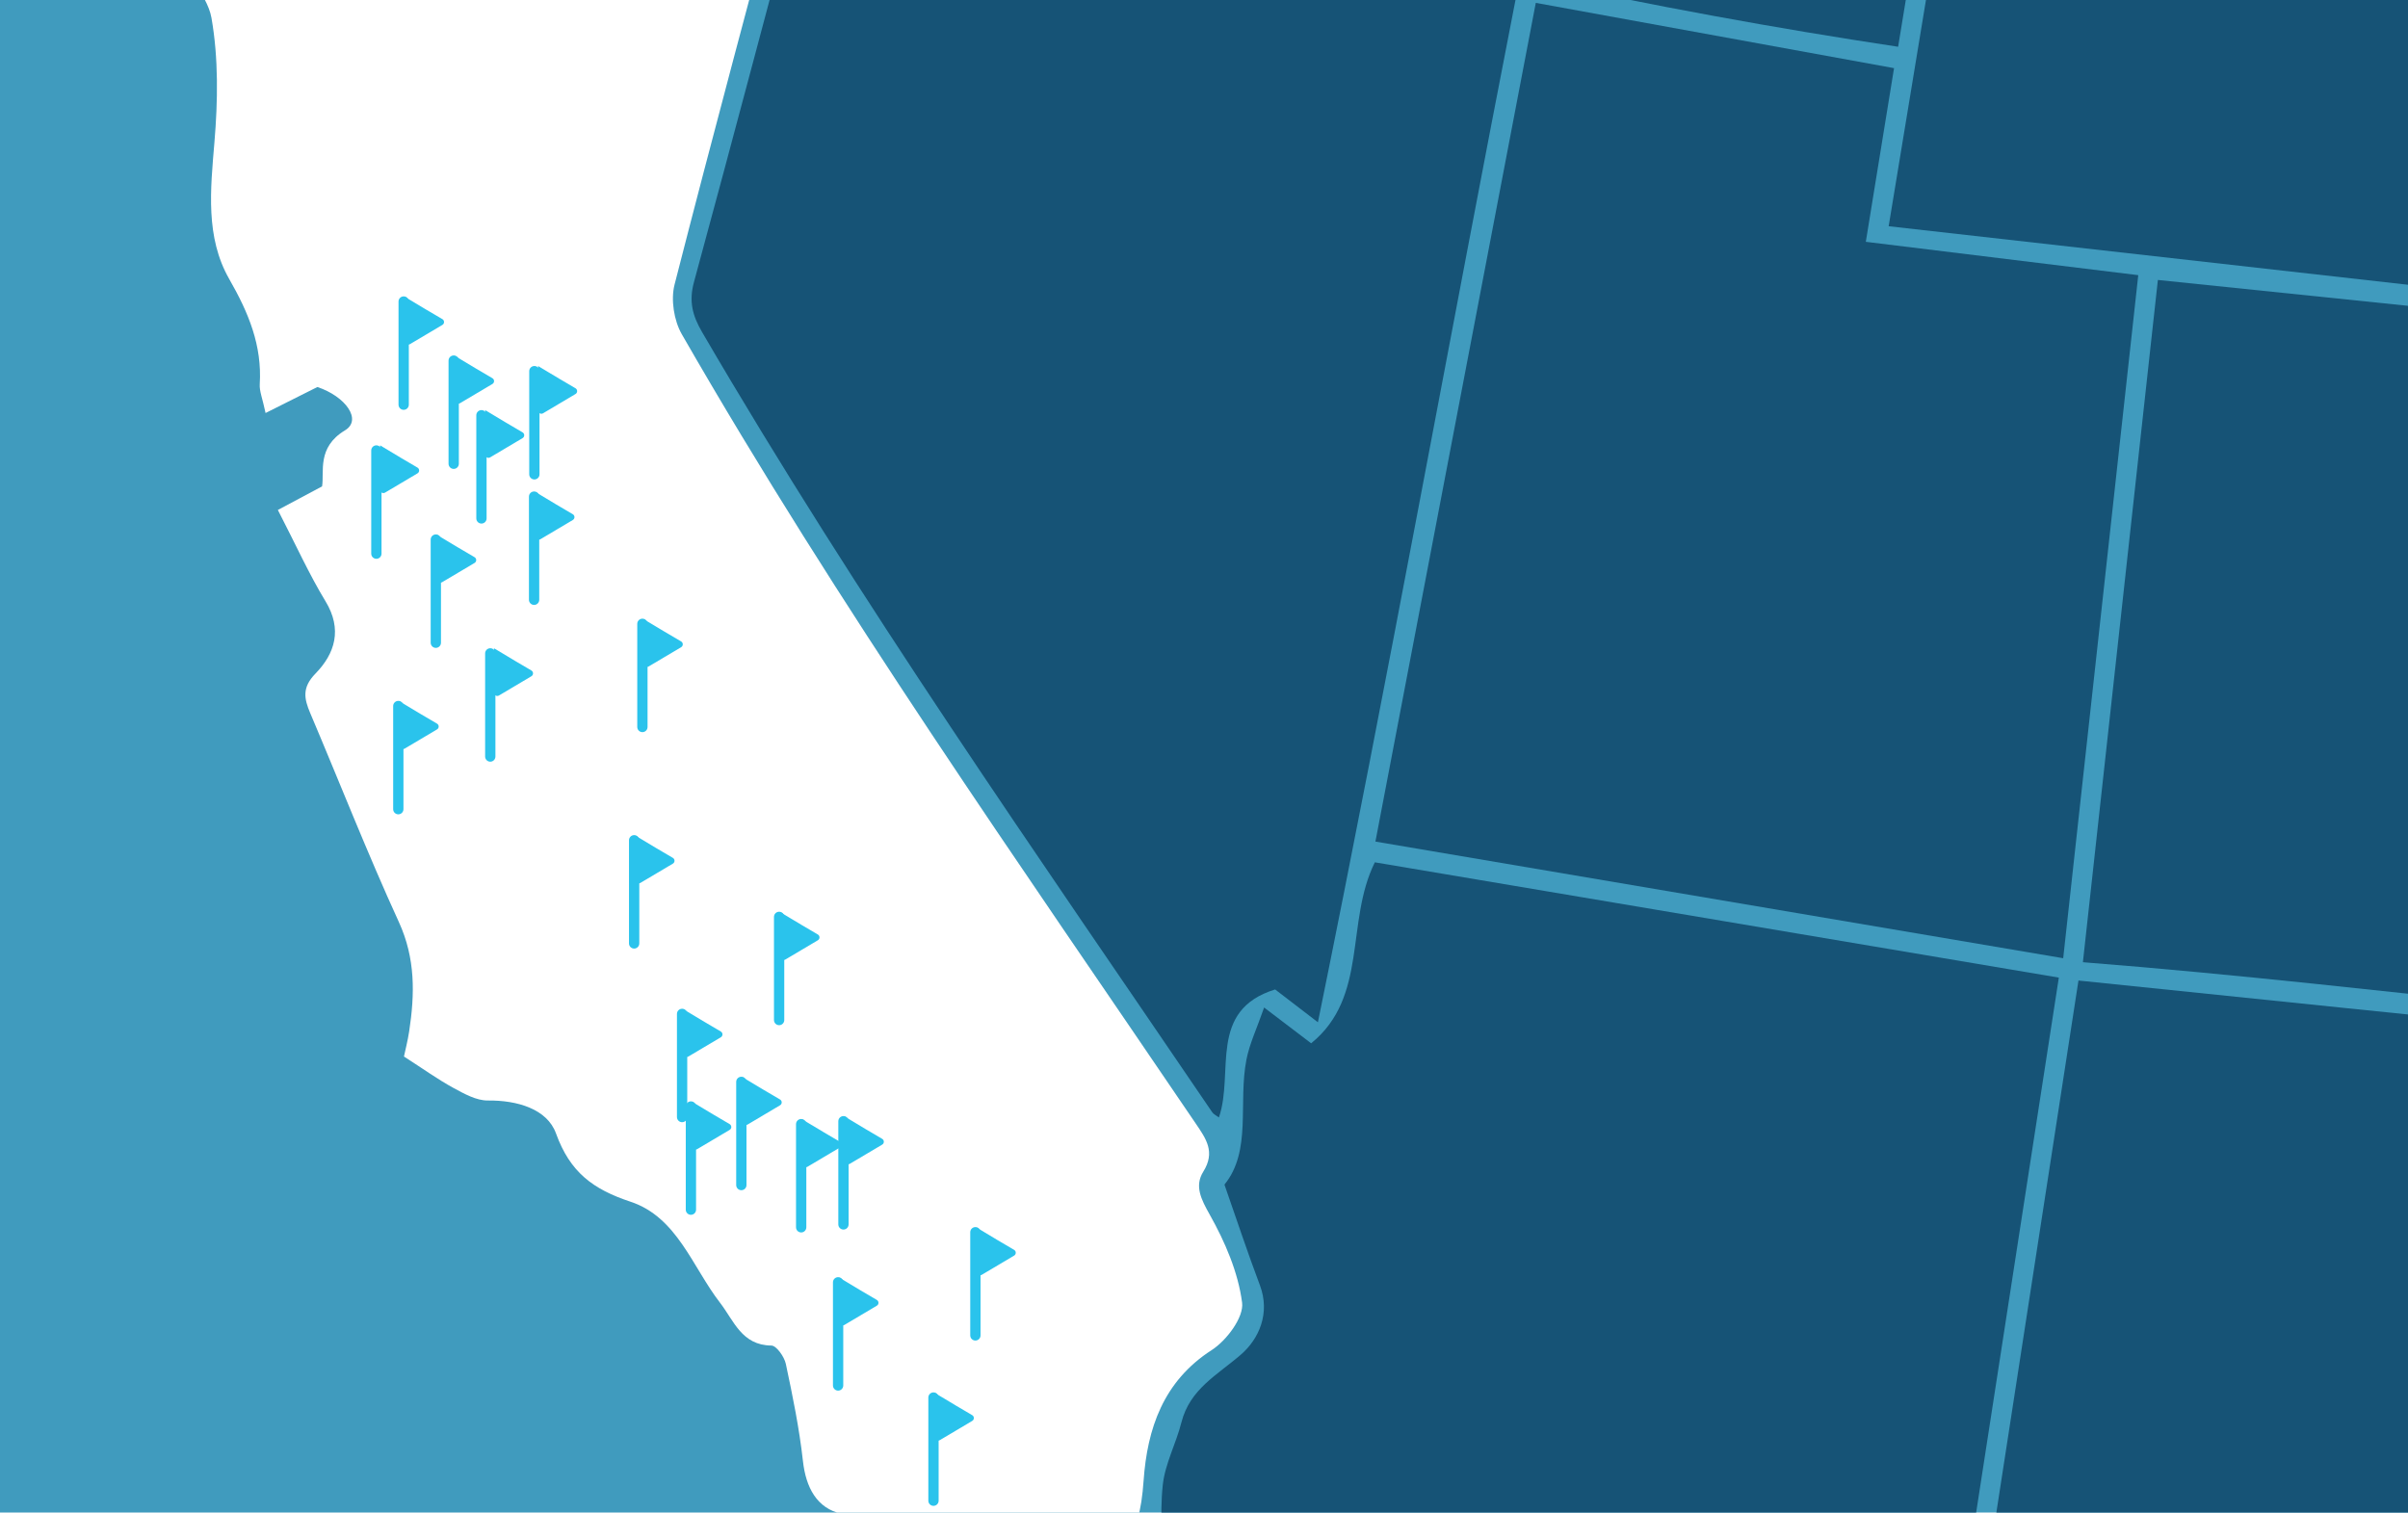 <?xml version="1.0" encoding="UTF-8" standalone="no"?>
<svg width="546px" height="343px" viewBox="0 0 546 343" version="1.1" xmlns="http://www.w3.org/2000/svg" xmlns:xlink="http://www.w3.org/1999/xlink">
    <!-- Generator: Sketch 41.2 (35397) - http://www.bohemiancoding.com/sketch -->
    <title>Artboard 3</title>
    <desc>Created with Sketch.</desc>
    <defs></defs>
    <g id="Visual_Design" stroke="none" stroke-width="1" fill="none" fill-rule="evenodd">
        <rect id="Rectangle-20" fill="#409BBE" x="-13" y="-408" width="1591" height="1196"></rect>
        <g id="Artboard-2" transform="translate(-13, -408)">
            <g id="Page-1" transform="translate(55, 83)">
                <path d="M700.92,587.831 C700.92,607.801 700.972,627.131 700.891,646.461 C700.865,653.491 700.71,660.533 700.246,667.547 C699.98,671.586 701.646,672.664 705.357,673.723 C713.618,676.08 721.571,679.496 729.731,682.243 C736.287,684.451 742.983,686.247 749.578,688.341 C752.508,689.273 756.219,689.705 758.05,691.741 C762.655,696.865 767.905,697.625 774.25,696.936 C780.181,696.29 786.384,695.638 791.411,700.375 C792.03,700.956 793.226,701.235 794.114,701.167 C810.613,699.93 827.112,698.69 843.598,697.29 C851.1,696.654 857.809,696.306 864.514,702.031 C869.933,706.655 877.746,708.467 887.164,712.733 C888.282,726.972 890.133,743.701 890.671,760.475 C890.92,768.18 892.596,774.23 897.817,780.026 C909.743,793.264 916.649,816.672 903.148,836.099 C899.761,840.973 900.63,848.821 899.492,855.608 C894.77,857.881 888.989,860.663 881.687,864.177 C880.034,860.634 878.184,856.666 876.064,852.12 C872.71,854.023 868.841,856.221 865.091,858.352 C868.325,869.145 864.9,878.655 855.083,884.783 C847.312,889.634 839.407,894.806 830.839,897.667 C825.115,899.576 818.125,897.742 811.705,897.45 C809.838,897.365 807.987,896.81 804.309,896.141 C807.485,902.109 809.974,906.788 812.972,912.419 C809.031,913.292 804.828,913.698 801.055,915.195 C796.382,917.046 788.951,916.218 790.4,925.456 C790.633,926.946 784.919,929.371 780.829,932.122 C780.531,938.051 779.212,945.013 771.078,948.916 C768.939,949.942 768.579,954.686 767.487,957.507 C768.501,958.218 768.858,958.683 769.24,958.706 C781.315,959.423 781.251,959.391 776.691,971.132 C776.082,972.704 775.926,974.996 776.623,976.441 C781.332,986.224 781.734,996.45 780.392,1007.233 C768.109,1004.691 755.557,1003.268 743.835,999.352 C730.687,994.959 720.741,985.913 715.426,972.363 C710.15,958.91 704.864,945.409 698.519,932.453 C695.975,927.264 690.631,923.433 686.479,919.059 C681.482,913.795 676.118,908.873 677.551,900.352 C677.833,898.67 675.749,896.651 674.945,894.706 C673.367,890.887 671.996,886.978 670.392,883.169 C669.423,880.876 668.684,878.133 666.96,876.571 C658.712,869.096 651.186,859.686 641.458,855.273 C629.547,849.873 615.764,846.831 602.671,846.396 C592.038,846.042 590.46,850.153 588.92,861.738 C587.417,873.061 578.991,877.555 569.79,871.44 C562.352,866.498 554.889,861.323 548.53,855.127 C544.291,850.997 541.643,845.061 538.879,839.632 C535.544,833.086 532.776,826.248 529.886,819.481 C528.132,815.377 526.625,811.168 524.992,807.012 C524.311,805.278 524.065,802.573 522.827,801.989 C510.207,796.008 504.503,783.455 495.552,774.009 C489.702,767.839 482.718,762.751 474.503,755.682 C516.397,758.533 556.655,761.271 598.05,764.086 C602.211,705.086 606.343,646.529 610.482,587.831 L700.92,587.831 Z" id="Fill-1" fill="#165376"></path>
                <path d="M49.597,564.589 C49.914,563.073 50.455,560.998 50.776,558.891 C52.066,550.452 52.218,542.35 48.453,534.119 C41.31,518.52 35.049,502.518 28.343,486.715 C26.937,483.396 26.451,480.912 29.536,477.743 C33.963,473.197 35.674,467.706 31.805,461.345 C28.081,455.221 25.122,448.627 21.003,440.645 C23.43,439.35 26.674,437.619 31.03,435.294 C31.568,431.998 29.805,426.456 36.222,422.592 C40.179,420.211 36.358,414.899 29.967,412.763 C25.488,415.01 22.231,416.643 18.216,418.659 C17.509,415.308 16.799,413.695 16.897,412.133 C17.444,403.323 14.356,395.917 9.997,388.315 C4.539,378.792 5.726,367.966 6.623,357.238 C7.404,347.899 7.56,338.229 5.952,329.063 C4.915,323.143 -1.576,318.464 0.359,311.223 C1.146,308.265 1.48,305.025 2.942,302.43 C8.406,292.731 14.524,283.393 19.8,273.593 C21.479,270.473 22.179,266.242 21.771,262.699 C20.967,255.754 21.084,255.211 28.214,257.027 C56.033,264.115 83.833,271.275 111.639,278.412 C120.477,280.682 129.315,282.961 138.434,285.309 C129.101,320.445 119.806,354.939 110.949,389.546 C110.074,392.972 110.816,397.699 112.595,400.794 C148.102,462.615 189.137,520.835 229.103,579.75 C231.472,583.244 233.634,586.215 230.837,590.702 C228.805,593.959 230.341,596.959 232.311,600.466 C235.766,606.61 238.744,613.516 239.639,620.4 C240.07,623.712 236.126,628.982 232.749,631.157 C221.733,638.249 218.136,649.016 217.306,660.761 C216.334,674.525 212.62,679.367 198.704,677.581 C181.968,675.431 165.391,671.853 148.873,668.294 C143.198,667.07 140.726,662.3 140.061,656.322 C139.238,648.919 137.734,641.574 136.179,634.278 C135.835,632.671 134.049,630.144 132.909,630.135 C126.171,630.066 124.427,624.527 121.264,620.429 C114.987,612.302 111.535,601.015 100.974,597.518 C92.46,594.699 87.245,590.829 84.073,582.039 C82.063,576.47 75.251,574.493 68.63,574.564 C66.021,574.593 63.241,573.032 60.803,571.707 C57.3,569.798 54.037,567.443 49.597,564.589" id="Fill-3" fill="#FFFFFF"></path>
                <path d="M429.281,547.357 C470.064,551.555 509.907,555.695 549.759,559.738 C566.582,561.446 583.409,563.15 600.264,564.414 C605.019,564.768 606.597,566.336 606.308,570.979 C604.75,596.352 603.512,621.747 601.859,647.113 C599.619,681.425 597.111,715.717 594.7,750.016 C594.499,752.877 594.165,755.728 593.825,759.313 C553.402,756.504 513.455,753.731 473.166,750.932 C472.355,752.831 471.529,754.763 470.479,757.225 C453.406,756.014 436.139,754.786 418.525,753.533 C417.87,757.043 417.31,760.053 416.551,764.118 C409.82,763.469 403.264,762.839 396.137,762.151 C407.198,690.458 418.169,619.367 429.281,547.357" id="Fill-7" fill="#165376"></path>
                <path d="M391.616,761.616 C369.374,759.161 348.072,756.258 326.673,754.68 C316.173,753.904 307.98,749.618 299.765,743.812 C275.478,726.638 251.019,709.705 226.447,692.943 C222.523,690.268 221.119,687.436 221.366,682.835 C221.735,675.825 220.912,668.72 221.651,661.768 C222.163,656.94 224.671,652.355 225.88,647.559 C227.792,639.971 234.073,636.782 239.388,632.168 C243.423,628.668 246.09,622.833 243.669,616.436 C240.914,609.149 238.477,601.746 235.638,593.638 C241.874,585.969 238.707,575.133 240.62,565.304 C241.329,561.661 242.992,558.206 244.632,553.478 C249.091,556.868 251.901,559.005 255.297,561.59 C268.293,551.033 263.001,534.145 269.735,520.55 C320.911,529.177 372.622,537.892 424.828,546.695 C413.741,618.449 402.755,689.531 391.616,761.616" id="Fill-9" fill="#165376"></path>
                <path d="M143.381,286.477 C195.957,299.079 248.432,311.658 301.737,324.432 C286.635,401.719 272.748,478.746 256.829,556.825 C252.357,553.39 249.719,551.367 247.129,549.38 C231.8,554.13 237.887,568.219 234.383,578.408 C233.793,577.96 233.184,577.697 232.87,577.233 C193.254,518.955 152.74,461.267 117.195,400.313 C114.991,396.537 114.168,393.316 115.364,388.926 C124.373,355.818 133.101,322.63 141.945,289.478 C142.185,288.581 142.752,287.773 143.381,286.477" id="Fill-11" fill="#165376"></path>
                <path d="M430.286,543.203 C436.026,490.984 441.619,440.063 447.287,388.487 C513.883,395.374 580.259,402.235 647.464,409.184 C644.693,459.633 641.912,510.324 639.073,562.085 C569.026,559.241 500.447,548.714 430.286,543.203" id="Fill-13" fill="#165376"></path>
                <path d="M588.989,399.156 C521.259,391.522 454.167,383.96 386.243,376.303 C394.711,324.928 403.03,274.472 411.505,223.054 C474.915,230.461 537.716,237.796 601.674,245.268 C597.454,296.464 593.267,347.235 588.989,399.156" id="Fill-15" fill="#165376"></path>
                <path d="M269.869,515.847 C282.065,452.049 294.082,389.199 306.231,325.65 C333.36,330.592 360.029,335.453 387.463,340.454 C385.314,353.682 383.243,366.42 381.062,379.837 C401.748,382.37 421.76,384.818 442.839,387.4 C437.151,439.168 431.512,490.478 425.818,542.298 C373.728,533.463 322.205,524.725 269.869,515.847" id="Fill-19" fill="#165376"></path>
                <path d="M319.423,188.958 C324.692,186.584 329.197,184.555 335.258,181.827 C335.258,187.909 335.254,192.601 335.261,197.29 C335.264,198.465 334.891,199.89 335.41,200.777 C339.856,208.339 344.925,215.574 348.824,223.399 C350.622,227.01 350.224,231.718 351.011,237.248 C360.565,239.495 371.441,240.833 382.642,236.953 C389.849,234.456 397.251,233.485 404.148,239.407 C398.937,271.212 393.709,303.121 388.388,335.605 C332.331,327.153 277.399,315.149 222.273,299.92 C242.609,212.892 262.906,126.016 283.31,38.693 C288.635,39.862 293.973,41.034 299.589,42.268 C298.98,54.185 298.127,65.741 297.888,77.307 C297.726,85.227 298.037,93.208 298.938,101.069 C299.252,103.816 301.987,106.277 303.578,108.895 C307.173,114.811 310.637,120.811 314.351,126.649 C316.986,130.793 319.096,136.3 322.952,138.384 C328.731,141.508 327.868,144.255 325.506,148.587 C318.694,161.098 316.701,174.385 319.423,188.958" id="Fill-23" fill="#165376"></path>
                <g id="Group-5" transform="translate(66, 418)" fill="#2AC3EC">
                    <path d="M1.167,25.73 C0.522,25.73 0,25.207 0,24.561 L0,1.169 C0,0.523 0.522,0 1.167,0 C1.812,0 2.333,0.523 2.333,1.169 L2.333,24.561 C2.333,25.207 1.812,25.73 1.167,25.73" id="Fill-95"></path>
                    <path d="M2,5.699 L2,0 L6.754,2.851 L10.491,5.049 C10.987,5.341 10.987,6.059 10.494,6.351 L6.796,8.546 L3.138,10.719 C2.635,11.017 2,10.657 2,10.069 L2,5.699 Z" id="Fill-97"></path>
                </g>
                <g id="Group-5-Copy" transform="translate(78, 408)" fill="#2AC3EC">
                    <path d="M1.167,25.73 C0.522,25.73 0,25.207 0,24.561 L0,1.169 C0,0.523 0.522,0 1.167,0 C1.812,0 2.333,0.523 2.333,1.169 L2.333,24.561 C2.333,25.207 1.812,25.73 1.167,25.73" id="Fill-95"></path>
                    <path d="M2,5.699 L2,0 L6.754,2.851 L10.491,5.049 C10.987,5.341 10.987,6.059 10.494,6.351 L6.796,8.546 L3.138,10.719 C2.635,11.017 2,10.657 2,10.069 L2,5.699 Z" id="Fill-97"></path>
                </g>
                <g id="Group-5-Copy-2" transform="translate(68, 472)" fill="#2AC3EC">
                    <path d="M1.167,25.73 C0.522,25.73 0,25.207 0,24.561 L0,1.169 C0,0.523 0.522,0 1.167,0 C1.812,0 2.333,0.523 2.333,1.169 L2.333,24.561 C2.333,25.207 1.812,25.73 1.167,25.73" id="Fill-95"></path>
                    <path d="M2,5.699 L2,0 L6.754,2.851 L10.491,5.049 C10.987,5.341 10.987,6.059 10.494,6.351 L6.796,8.546 L3.138,10.719 C2.635,11.017 2,10.657 2,10.069 L2,5.699 Z" id="Fill-97"></path>
                </g>
                <path d="M49.53,417.939 C48.885,417.939 48.363,417.417 48.363,416.771 L48.363,393.379 C48.363,392.732 48.885,392.21 49.53,392.21 C50.175,392.21 50.697,392.732 50.697,393.379 L50.697,416.771 C50.697,417.417 50.175,417.939 49.53,417.939" id="Fill-99" fill="#2AC3EC"></path>
                <path d="M49.822,398.023 L49.822,392.325 L54.576,395.176 L58.313,397.374 C58.808,397.666 58.808,398.384 58.316,398.676 L54.618,400.871 L50.959,403.043 C50.457,403.342 49.822,402.982 49.822,402.394 L49.822,398.023 Z" id="Fill-101" fill="#2AC3EC"></path>
                <path d="M43.341,451.72 C42.696,451.72 42.175,451.197 42.175,450.551 L42.175,427.159 C42.175,426.513 42.696,425.99 43.341,425.99 C43.986,425.99 44.508,426.513 44.508,427.159 L44.508,450.551 C44.508,451.197 43.986,451.72 43.341,451.72" id="Fill-103" fill="#2AC3EC"></path>
                <path d="M44.175,431.689 L44.175,425.99 L48.929,428.841 L52.666,431.039 C53.161,431.332 53.161,432.049 52.669,432.342 L48.971,434.537 L45.312,436.709 C44.81,437.008 44.175,436.647 44.175,436.059 L44.175,431.689 Z" id="Fill-105" fill="#2AC3EC"></path>
                <path d="M56.822,471.922 C56.177,471.922 55.655,471.399 55.655,470.753 L55.655,447.361 C55.655,446.715 56.177,446.192 56.822,446.192 C57.467,446.192 57.988,446.715 57.988,447.361 L57.988,470.753 C57.988,471.399 57.467,471.922 56.822,471.922" id="Fill-107" fill="#2AC3EC"></path>
                <path d="M57.113,452.006 L57.113,446.307 L61.868,449.158 L65.604,451.356 C66.1,451.649 66.1,452.366 65.608,452.658 L61.91,454.853 L58.251,457.026 C57.749,457.325 57.113,456.964 57.113,456.376 L57.113,452.006 Z" id="Fill-109" fill="#2AC3EC"></path>
                <path d="M79.102,462.181 C78.458,462.181 77.936,461.658 77.936,461.012 L77.936,437.62 C77.936,436.974 78.458,436.451 79.102,436.451 C79.747,436.451 80.269,436.974 80.269,437.62 L80.269,461.012 C80.269,461.658 79.747,462.181 79.102,462.181" id="Fill-111" fill="#2AC3EC"></path>
                <path d="M79.394,442.265 L79.394,436.566 L84.148,439.417 L87.885,441.615 C88.381,441.907 88.381,442.625 87.888,442.917 L84.191,445.112 L80.532,447.285 C80.029,447.583 79.394,447.223 79.394,446.635 L79.394,442.265 Z" id="Fill-113" fill="#2AC3EC"></path>
                <path d="M48.315,509.669 C47.67,509.669 47.148,509.146 47.148,508.5 L47.148,485.108 C47.148,484.462 47.67,483.939 48.315,483.939 C48.96,483.939 49.481,484.462 49.481,485.108 L49.481,508.5 C49.481,509.146 48.96,509.669 48.315,509.669" id="Fill-119" fill="#2AC3EC"></path>
                <path d="M48.606,489.753 L48.606,484.054 L53.361,486.905 L57.097,489.104 C57.593,489.396 57.593,490.113 57.1,490.406 L53.403,492.601 L49.744,494.773 C49.241,495.072 48.606,494.711 48.606,494.124 L48.606,489.753 Z" id="Fill-121" fill="#2AC3EC"></path>
                <path d="M60.873,431.334 C60.228,431.334 59.706,430.811 59.706,430.165 L59.706,406.773 C59.706,406.127 60.228,405.604 60.873,405.604 C61.518,405.604 62.04,406.127 62.04,406.773 L62.04,430.165 C62.04,430.811 61.518,431.334 60.873,431.334" id="Fill-123" fill="#2AC3EC"></path>
                <path d="M61.164,411.417 L61.164,405.719 L65.919,408.57 L69.655,410.768 C70.151,411.06 70.151,411.778 69.659,412.07 L65.961,414.265 L62.302,416.437 C61.8,416.736 61.164,416.376 61.164,415.788 L61.164,411.417 Z" id="Fill-125" fill="#2AC3EC"></path>
                <path d="M101.788,540.111 C101.143,540.111 100.622,539.588 100.622,538.942 L100.622,515.55 C100.622,514.904 101.143,514.381 101.788,514.381 C102.433,514.381 102.955,514.904 102.955,515.55 L102.955,538.942 C102.955,539.588 102.433,540.111 101.788,540.111" id="Fill-127" fill="#2AC3EC"></path>
                <path d="M102.08,520.194 L102.08,514.496 L106.834,517.347 L110.571,519.545 C111.067,519.837 111.067,520.555 110.574,520.847 L106.876,523.042 L103.217,525.214 C102.715,525.513 102.08,525.153 102.08,524.565 L102.08,520.194 Z" id="Fill-129" fill="#2AC3EC"></path>
                <path d="M126.095,594.905 C125.45,594.905 124.928,594.382 124.928,593.736 L124.928,570.344 C124.928,569.698 125.45,569.175 126.095,569.175 C126.74,569.175 127.262,569.698 127.262,570.344 L127.262,593.736 C127.262,594.382 126.74,594.905 126.095,594.905" id="Fill-135" fill="#2AC3EC"></path>
                <path d="M126.386,574.989 L126.386,569.29 L131.14,572.141 L134.877,574.339 C135.373,574.631 135.373,575.349 134.88,575.641 L131.183,577.836 L127.524,580.009 C127.021,580.307 126.386,579.947 126.386,579.359 L126.386,574.989 Z" id="Fill-137" fill="#2AC3EC"></path>
                <path d="M179.163,628.999 C178.518,628.999 177.997,628.476 177.997,627.83 L177.997,604.438 C177.997,603.792 178.518,603.269 179.163,603.269 C179.808,603.269 180.33,603.792 180.33,604.438 L180.33,627.83 C180.33,628.476 179.808,628.999 179.163,628.999" id="Fill-139" fill="#2AC3EC"></path>
                <path d="M179.455,609.083 L179.455,603.384 L184.209,606.235 L187.946,608.433 C188.442,608.726 188.442,609.443 187.949,609.736 L184.251,611.931 L180.592,614.103 C180.09,614.402 179.455,614.041 179.455,613.453 L179.455,609.083 Z" id="Fill-141" fill="#2AC3EC"></path>
                <path d="M148.035,640.356 C147.39,640.356 146.868,639.833 146.868,639.187 L146.868,615.795 C146.868,615.149 147.39,614.626 148.035,614.626 C148.68,614.626 149.202,615.149 149.202,615.795 L149.202,639.187 C149.202,639.833 148.68,640.356 148.035,640.356" id="Fill-143" fill="#2AC3EC"></path>
                <path d="M148.327,620.44 L148.327,614.741 L153.081,617.592 L156.818,619.79 C157.313,620.082 157.313,620.8 156.821,621.092 L153.123,623.287 L149.464,625.46 C148.962,625.758 148.327,625.398 148.327,624.81 L148.327,620.44 Z" id="Fill-145" fill="#2AC3EC"></path>
                <g id="Group-6" transform="translate(168, 640)" fill="#2AC3EC">
                    <path d="M1.662,26.486 C1.017,26.486 0.495,25.963 0.495,25.317 L0.495,1.925 C0.495,1.278 1.017,0.756 1.662,0.756 C2.307,0.756 2.828,1.278 2.828,1.925 L2.828,25.317 C2.828,25.963 2.307,26.486 1.662,26.486" id="Fill-147"></path>
                    <path d="M1.953,6.569 L1.953,0.87 L6.708,3.721 L10.444,5.92 C10.94,6.212 10.94,6.929 10.448,7.222 L6.75,9.417 L3.091,11.589 C2.589,11.888 1.953,11.527 1.953,10.939 L1.953,6.569 Z" id="Fill-149"></path>
                </g>
                <g id="Group-6-Copy" transform="translate(138, 578)" fill="#2AC3EC">
                    <path d="M1.662,26.486 C1.017,26.486 0.495,25.963 0.495,25.317 L0.495,1.925 C0.495,1.278 1.017,0.756 1.662,0.756 C2.307,0.756 2.828,1.278 2.828,1.925 L2.828,25.317 C2.828,25.963 2.307,26.486 1.662,26.486" id="Fill-147"></path>
                    <path d="M1.953,6.569 L1.953,0.87 L6.708,3.721 L10.444,5.92 C10.94,6.212 10.94,6.929 10.448,7.222 L6.75,9.417 L3.091,11.589 C2.589,11.888 1.953,11.527 1.953,10.939 L1.953,6.569 Z" id="Fill-149"></path>
                </g>
                <g id="Group-6-Copy-2" transform="translate(111, 553)" fill="#2AC3EC">
                    <path d="M1.662,26.486 C1.017,26.486 0.495,25.963 0.495,25.317 L0.495,1.925 C0.495,1.278 1.017,0.756 1.662,0.756 C2.307,0.756 2.828,1.278 2.828,1.925 L2.828,25.317 C2.828,25.963 2.307,26.486 1.662,26.486" id="Fill-147"></path>
                    <path d="M1.953,6.569 L1.953,0.87 L6.708,3.721 L10.444,5.92 C10.94,6.212 10.94,6.929 10.448,7.222 L6.75,9.417 L3.091,11.589 C2.589,11.888 1.953,11.527 1.953,10.939 L1.953,6.569 Z" id="Fill-149"></path>
                </g>
                <g id="Group-6-Copy-4" transform="translate(133, 531)" fill="#2AC3EC">
                    <path d="M1.662,26.486 C1.017,26.486 0.495,25.963 0.495,25.317 L0.495,1.925 C0.495,1.278 1.017,0.756 1.662,0.756 C2.307,0.756 2.828,1.278 2.828,1.925 L2.828,25.317 C2.828,25.963 2.307,26.486 1.662,26.486" id="Fill-147"></path>
                    <path d="M1.953,6.569 L1.953,0.87 L6.708,3.721 L10.444,5.92 C10.94,6.212 10.94,6.929 10.448,7.222 L6.75,9.417 L3.091,11.589 C2.589,11.888 1.953,11.527 1.953,10.939 L1.953,6.569 Z" id="Fill-149"></path>
                </g>
                <g id="Group-6-Copy-5" transform="translate(102, 464.542)" fill="#2AC3EC">
                    <path d="M1.662,26.486 C1.017,26.486 0.495,25.963 0.495,25.317 L0.495,1.925 C0.495,1.278 1.017,0.756 1.662,0.756 C2.307,0.756 2.828,1.278 2.828,1.925 L2.828,25.317 C2.828,25.963 2.307,26.486 1.662,26.486" id="Fill-147"></path>
                    <path d="M1.953,6.569 L1.953,0.87 L6.708,3.721 L10.444,5.92 C10.94,6.212 10.94,6.929 10.448,7.222 L6.75,9.417 L3.091,11.589 C2.589,11.888 1.953,11.527 1.953,10.939 L1.953,6.569 Z" id="Fill-149"></path>
                </g>
                <g id="Group-6-Copy-3" transform="translate(113, 574)" fill="#2AC3EC">
                    <path d="M1.662,26.486 C1.017,26.486 0.495,25.963 0.495,25.317 L0.495,1.925 C0.495,1.278 1.017,0.756 1.662,0.756 C2.307,0.756 2.828,1.278 2.828,1.925 L2.828,25.317 C2.828,25.963 2.307,26.486 1.662,26.486" id="Fill-147"></path>
                    <path d="M1.953,6.569 L1.953,0.87 L6.708,3.721 L10.444,5.92 C10.94,6.212 10.94,6.929 10.448,7.222 L6.75,9.417 L3.091,11.589 C2.589,11.888 1.953,11.527 1.953,10.939 L1.953,6.569 Z" id="Fill-149"></path>
                </g>
                <path d="M149.25,603.827 C148.605,603.827 148.084,603.304 148.084,602.658 L148.084,579.266 C148.084,578.62 148.605,578.097 149.25,578.097 C149.895,578.097 150.417,578.62 150.417,579.266 L150.417,602.658 C150.417,603.304 149.895,603.827 149.25,603.827" id="Fill-151" fill="#2AC3EC"></path>
                <path d="M149.542,583.91 L149.542,578.211 L154.296,581.062 L158.033,583.261 C158.529,583.553 158.529,584.27 158.036,584.563 L154.338,586.758 L150.679,588.93 C150.177,589.229 149.542,588.868 149.542,588.281 L149.542,583.91 Z" id="Fill-153" fill="#2AC3EC"></path>
            </g>
        </g>
        <g id="Artboard-3"></g>
    </g>
</svg>